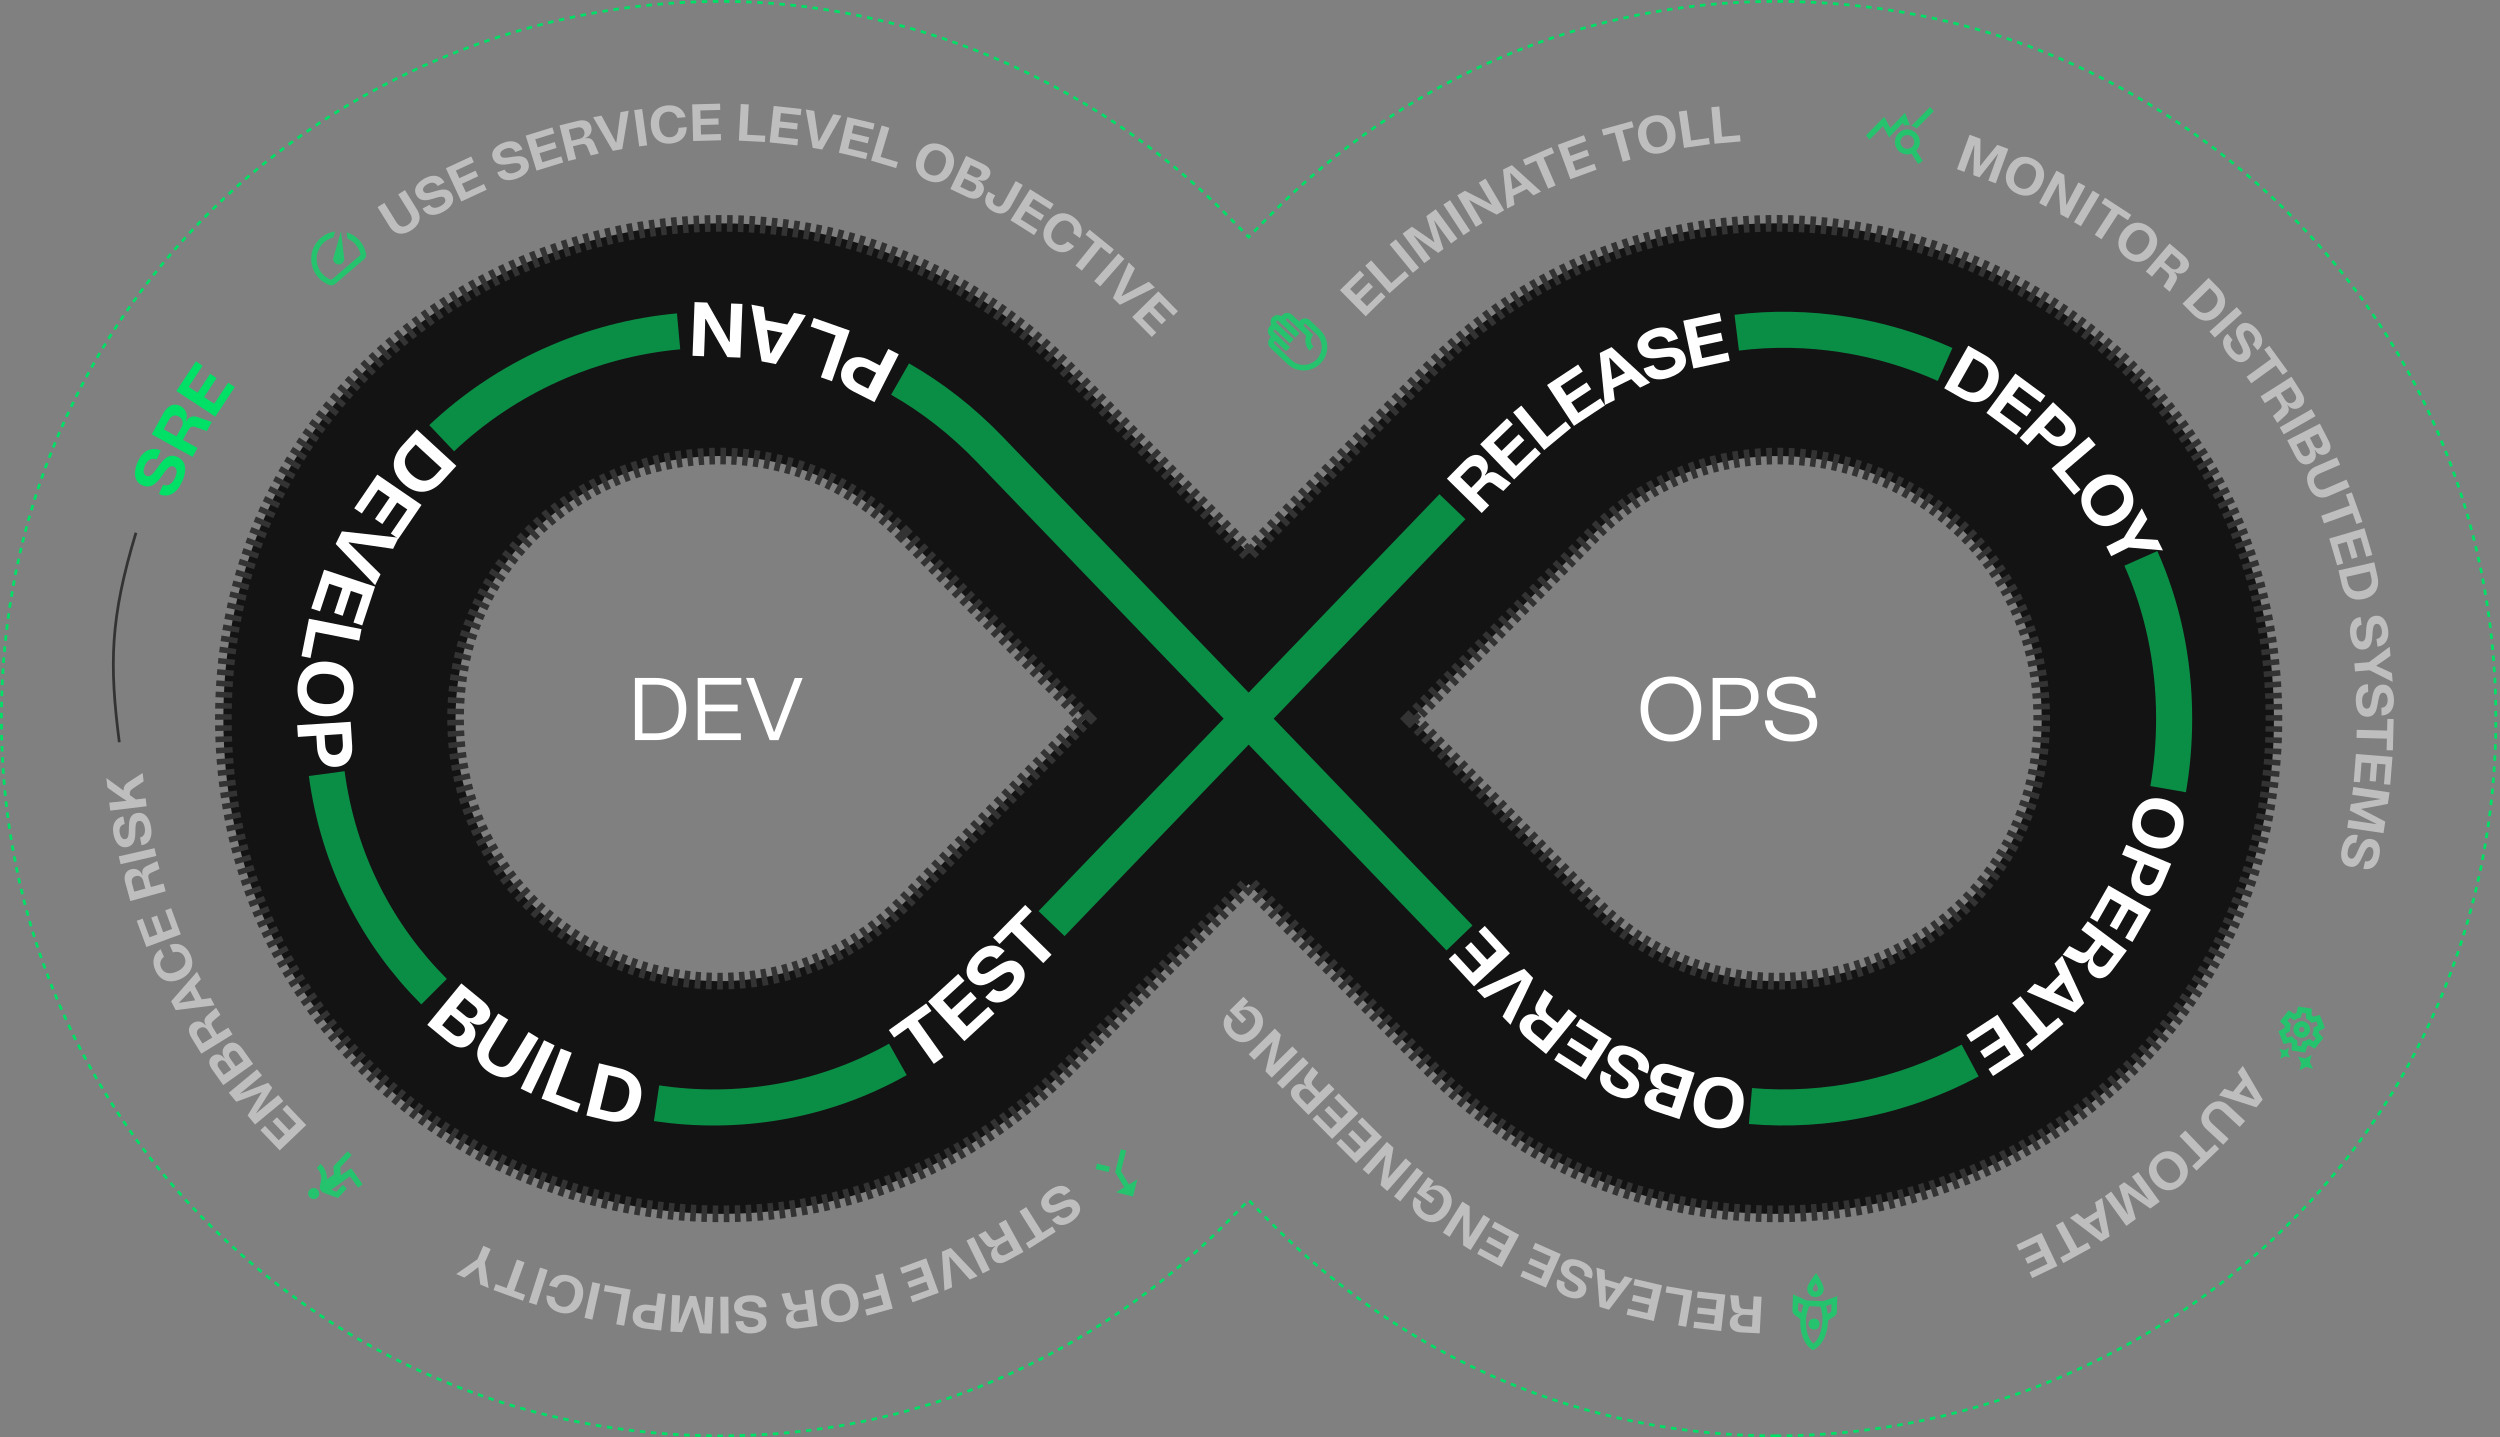 <svg width="901" height="518" viewBox="0 0 901 518" fill="none" xmlns="http://www.w3.org/2000/svg">
<rect x="0" y="0" width="901" height="518" fill="#808080" stroke="none"/>
<g clip-path="url(#clip0_4380_5179)">
<path fill-rule="evenodd" clip-rule="evenodd" d="M325.89 192.679C266.59 132.529 164.18 174.519 164.18 258.979C164.18 343.439 266.59 385.439 325.89 325.289L391.25 258.979L325.89 192.679ZM450.01 199.389L385.48 133.939C273.64 20.479 80.5 99.679 80.5 258.989C80.5 418.299 273.64 497.499 385.49 384.049L450.02 318.599L514.54 384.049C626.38 497.499 819.53 418.309 819.53 258.989C819.53 99.669 626.39 20.479 514.54 133.929L450.02 199.379L450.01 199.389ZM508.77 258.989L574.13 325.299C633.43 385.449 735.84 343.459 735.84 258.989C735.84 174.519 633.43 132.529 574.13 192.689L508.77 258.989Z" fill="#131313" stroke="#333333" stroke-width="6" stroke-dasharray="2 2"/>
<path d="M526 338.039L356.75 161.989C346.73 151.559 335.83 143.159 324.39 136.619" stroke="#0A8E46" stroke-width="13"/>
<path d="M710.04 382.209C685.99 395.049 658.36 400.999 630.87 398.609" stroke="#0A8E46" stroke-width="13"/>
<path d="M771.57 201.24C779.21 218.39 783.56 237.78 783.56 258.99C783.56 267.78 782.82 276.27 781.4 284.41" stroke="#0A8E46" stroke-width="13"/>
<path d="M625.92 119.899C651.65 116.699 677.69 120.939 701.01 131.349" stroke="#0A8E46" stroke-width="13"/>
<path d="M378.98 332.869L523.45 182.619" stroke="#0A8E46" stroke-width="13"/>
<path d="M236.62 397.609C265.6 401.899 296.12 397.259 323.59 381.809" stroke="#0A8E46" stroke-width="13"/>
<path d="M117.75 278.799C121.98 310.439 136.26 337.199 156.44 357.389" stroke="#0A8E46" stroke-width="13"/>
<path d="M244.56 119.42C212.82 122.3 182.41 135.93 159.18 157.93" stroke="#0A8E46" stroke-width="13"/>
<path d="M315.16 144.94L307.4 141C303.71 139.12 301.98 135.87 303.9 132.09C305.7 128.54 309.5 127.82 313.28 129.76L317.12 131.71L320.14 125.77L323.91 127.68L315.16 144.94ZM312.59 132.76C310.64 131.77 308.75 131.96 307.78 133.88C306.78 135.86 307.77 137.47 309.7 138.46L312.88 140.07L315.76 134.37L312.58 132.76H312.59Z" fill="white"/>
<path d="M299.84 137.4L295.85 135.99L301.16 120.87L292.17 117.7L293.27 114.57L306.24 119.13L299.83 137.4H299.84Z" fill="white"/>
<path d="M290.43 113.609L279.61 131.229L274.49 130.229L270.83 109.799L275.22 110.649L275.92 115.429L283.75 116.959L286.17 112.779L290.43 113.609ZM276.45 118.859L276.95 122.249C277.21 123.929 277.42 125.629 277.63 127.339L277.82 127.379C278.64 125.849 279.51 124.329 280.39 122.819L282.04 119.959L276.46 118.879L276.45 118.859Z" fill="white"/>
<path d="M250 117.509L250.32 108.869L254.88 109.049L259.41 117.029C260.55 119.009 261.67 120.999 262.82 123.239L262.98 123.189C263.03 121.119 263.14 119.049 263.21 116.979L263.49 109.379L267.57 109.539L266.83 128.889L262.17 128.709L257.25 120.219C256.29 118.549 255.36 116.899 254.36 114.969H254.17C254.14 117.149 254.08 118.999 254.01 120.849L253.73 128.389L249.59 128.229L250 117.519" fill="white"/>
<path d="M164.48 167.9L159.27 173.59C155.51 177.68 150.35 178.87 145.45 174.36C140.33 169.65 141.3 164.57 145.03 160.51L150.24 154.82L164.48 167.91V167.9ZM148.39 171.12C151.77 174.22 154.72 173.62 156.92 171.23L159.18 168.77L149.82 160.17L147.56 162.63C145.32 165.08 145.14 168.14 148.38 171.13L148.39 171.12Z" fill="white"/>
<path d="M151.9 181.999L143.58 194.169L140.85 192.289L146.79 183.609L143.13 181.089L137.8 188.879L135.14 187.049L140.47 179.259L136.32 176.419L130.4 185.069L127.67 183.189L135.97 171.039L151.93 181.979H151.92L151.9 181.999Z" fill="white"/>
<path d="M143.67 193.76L141.67 197.8L133.27 196.57C130.75 196.22 128.23 195.87 125.72 195.45L125.64 195.63L131.13 201.05L137.15 206.97L135.2 210.91L120.98 196.04L123.22 191.5L143.67 193.78V193.76Z" fill="white"/>
<path d="M135.18 211.41L130.54 225.41L127.39 224.37L130.69 214.39L126.47 212.98L123.51 221.93L120.44 220.91L123.4 211.96L118.63 210.38L115.33 220.33L112.18 219.29L116.8 205.32L135.16 211.41H135.17H135.18Z" fill="white"/>
<path d="M130.29 226.75L129.47 230.89L113.76 227.78L111.91 237.14L108.66 236.49L111.34 222.99L130.3 226.75H130.29Z" fill="white"/>
<path d="M118.01 238.49C124.26 238.94 127.79 243.08 127.37 249.02C126.95 254.95 122.87 258.57 116.62 258.12C110.37 257.67 106.82 253.56 107.24 247.57C107.67 241.61 111.77 238.03 118.03 238.47H118.02L118.01 238.49ZM110.56 247.82C110.32 251.12 112.43 253.41 116.92 253.74C121.33 254.05 123.79 252.08 124.03 248.78C124.26 245.48 122.11 243.17 117.7 242.86C113.21 242.53 110.8 244.5 110.56 247.81V247.82Z" fill="white"/>
<path d="M126.38 260.129L126.93 268.819C127.2 272.959 125.27 276.109 121.05 276.379C117.07 276.639 114.55 273.709 114.28 269.469L114.01 265.159L107.37 265.589L107.1 261.369L126.4 260.139H126.39L126.38 260.129ZM117.2 268.519C117.34 270.699 118.46 272.229 120.61 272.089C122.81 271.959 123.71 270.289 123.57 268.109L123.34 264.549L116.97 264.959L117.2 268.519Z" fill="white"/>
<path d="M166.27 354.42L174.18 360.93C176.83 363.11 177.47 365.6 175.72 367.71C174.08 369.7 171.6 369.86 169.41 368.21L169.29 368.36C171.62 370.46 172.03 373.19 170.2 375.44C167.91 378.22 164.72 378.2 161.29 375.37L153.99 369.36L166.27 354.41H166.28L166.27 354.42ZM163.1 372.59C164.57 373.81 165.97 373.77 166.98 372.52C167.97 371.33 167.7 369.99 166.22 368.78L162.46 365.69L159.34 369.49L163.1 372.58V372.59ZM167.82 366.23C169.1 367.29 170.62 367.14 171.55 366C172.42 364.96 172.2 363.6 171.05 362.66L167.43 359.67L164.37 363.38L167.83 366.22H167.82V366.23Z" fill="white"/>
<path d="M179.56 365.27L183.17 367.48L176.98 377.62C175.48 380.07 175.76 382.16 178.27 383.69C180.77 385.22 182.77 384.6 184.31 382.07L190.49 371.94L194.1 374.15L187.83 384.44C185.06 388.98 180.79 389.21 176.51 386.59C172.41 384.08 170.55 380.09 173.31 375.55L179.58 365.26H179.57L179.56 365.27Z" fill="white"/>
<path d="M199.88 376.738L191.46 394.168L187.66 392.328L196.08 374.898L199.88 376.738Z" fill="white"/>
<path d="M202.1 377.889L206.05 379.409L200.29 394.369L209.19 397.809L208 400.909L195.17 395.949L202.12 377.889H202.11H202.1Z" fill="white"/>
<path d="M215.91 383.209L223.4 385.039C228.8 386.349 232.32 390.319 230.76 396.789C229.11 403.559 224.2 405.159 218.83 403.859L211.34 402.029L215.91 383.209ZM226.51 395.759C227.59 391.289 225.64 388.999 222.48 388.229L219.24 387.439L216.24 399.799L219.48 400.589C222.7 401.379 225.47 400.049 226.51 395.759Z" fill="white"/>
<path d="M320.34 371.229L333.79 361.639L335.71 364.339L330.73 367.889L340.02 380.959L336.56 383.419L327.27 370.369L322.25 373.949L320.33 371.249L320.34 371.229Z" fill="white"/>
<path d="M334.48 360.95L345.34 351L347.59 353.45L339.86 360.55L342.86 363.83L349.8 357.45L351.98 359.83L345.04 366.21L348.43 369.92L356.15 362.84L358.39 365.29L347.56 375.23L334.5 360.96H334.49L334.48 360.95Z" fill="white"/>
<path d="M355.13 359.36L358.04 356.41C359.69 357.8 361.72 357.44 363.69 355.43C365.53 353.6 365.95 351.95 364.77 350.79C363.7 349.75 362.17 350.56 360.36 351.77L358.86 352.79C356.09 354.67 352.86 356.53 349.8 353.52C347.42 351.16 347.96 347.43 351.56 343.77C355.05 340.22 358.97 339.79 362.08 342.73L359.21 345.64C357.6 344.16 355.61 344.42 353.9 346.16C352.21 347.88 351.82 349.5 352.86 350.53C354 351.65 355.59 350.79 357.4 349.58L359.09 348.46C361.81 346.64 364.82 344.87 367.62 347.63C370.35 350.32 369.7 354.1 365.97 357.89C362.08 361.84 358.03 362.41 355.1 359.39L355.13 359.36Z" fill="white"/>
<path d="M357.9 337.919L369.49 326.139L371.86 328.469L367.57 332.829L378.98 344.079L375.99 347.109L364.58 335.839L360.25 340.229L357.88 337.899H357.89L357.9 337.919Z" fill="white"/>
<path d="M521.45 172.53L527.81 166.07C530.29 163.55 532.88 163.25 534.84 165.2C536.64 166.97 536.61 169.49 535.14 171.21L535.26 171.33C536.95 169.83 538.3 169.77 540.28 171.15L544.57 174.14L541.8 176.96L538.49 174.58C536.95 173.46 536.25 173.61 534.7 175.16L532.2 177.7L536.7 182.14L534 184.89L521.45 172.51H521.46L521.45 172.53ZM533.05 172.95C534.32 171.66 534.35 170.03 533.09 168.78C531.93 167.63 530.41 167.74 529.1 169.06L526.29 171.92L530.22 175.81L533.03 172.95H533.04H533.05Z" fill="white"/>
<path d="M533.47 160.09L543.11 150.76L545.21 152.94L538.34 159.59L541.15 162.5L547.32 156.53L549.36 158.66L543.19 164.63L546.37 167.93L553.23 161.3L555.33 163.48L545.7 172.8L533.46 160.11H533.47V160.09Z" fill="white"/>
<path d="M545.33 148.61L548.29 146.16L557.58 157.43L564.27 151.89L566.19 154.22L556.54 162.21L545.33 148.62V148.61Z" fill="white"/>
<path d="M557.56 138.759L568.76 131.369L570.42 133.889L562.44 139.159L564.67 142.549L571.84 137.819L573.46 140.279L566.29 145.009L568.81 148.839L576.77 143.589L578.43 146.109L567.26 153.489L557.57 138.769H557.56V138.759Z" fill="white"/>
<path d="M578.41 145.95L576.56 127.21L580.82 125.1L594.72 137.9L591.07 139.7L587.92 136.63L581.4 139.85L581.95 144.21L578.41 145.96V145.95ZM585.66 134.42L583.43 132.24C582.31 131.17 581.23 130.05 580.14 128.92L579.98 129C580.22 130.57 580.44 132.14 580.63 133.74L581.01 136.73L585.66 134.43V134.42Z" fill="white"/>
<path d="M592.36 132.779L595.93 131.549C596.71 133.359 598.51 133.879 600.93 133.049C603.17 132.309 604.17 131.129 603.69 129.709C603.24 128.419 601.66 128.459 599.7 128.709L598.08 128.929C595.05 129.339 591.67 129.539 590.4 125.859C589.41 122.979 591.36 120.149 595.78 118.629C600.07 117.149 603.43 118.389 604.77 122.059L601.26 123.279C600.54 121.429 598.81 120.819 596.73 121.529C594.66 122.249 593.67 123.409 594.11 124.669C594.58 126.049 596.23 125.979 598.19 125.739L600.03 125.509C602.99 125.129 606.16 124.909 607.32 128.299C608.46 131.599 606.39 134.419 601.83 135.999C597.06 137.649 593.53 136.459 592.36 132.819V132.789V132.779Z" fill="white"/>
<path d="M606.65 115.589L619.77 112.799L620.39 115.749L611.05 117.739L611.89 121.709L620.27 119.919L620.88 122.799L612.5 124.589L613.45 129.069L622.77 127.079L623.39 130.029L610.3 132.819L606.64 115.579H606.67L606.65 115.589Z" fill="white"/>
<path d="M709.37 124.59L715.47 128.06C719.86 130.55 721.97 134.91 718.99 140.19C715.87 145.71 711.17 145.88 706.79 143.4L700.69 139.93L709.37 124.59ZM715.53 138.23C717.58 134.59 716.46 132.1 713.88 130.63L711.23 129.13L705.52 139.2L708.17 140.7C710.79 142.19 713.55 141.73 715.53 138.22V138.23Z" fill="white"/>
<path d="M726.36 134.629L737.15 142.609L735.35 145.049L727.66 139.359L725.25 142.619L732.15 147.719L730.41 150.089L723.51 144.989L720.79 148.669L728.46 154.339L726.66 156.779L715.9 148.819L726.35 134.629H726.36Z" fill="white"/>
<path d="M739.92 144.93L745.71 150.35C748.47 152.94 749.14 156.23 746.52 159.04C744.05 161.69 740.54 161.34 737.72 158.69L734.85 156.01L730.71 160.44L727.9 157.81L739.93 144.93H739.92ZM739.07 156.24C740.52 157.59 742.22 157.92 743.56 156.48C744.94 155 744.49 153.35 743.03 151.98L740.66 149.76L736.68 154.01L739.05 156.23H739.06L739.07 156.24Z" fill="white"/>
<path d="M752.79 157.389L755.29 160.329L744.18 169.809L749.81 176.429L747.51 178.389L739.38 168.829L752.79 157.399V157.389Z" fill="white"/>
<path d="M754.54 172.85C759.29 169.68 764.13 170.68 767.14 175.21C770.14 179.72 769.22 184.59 764.48 187.76C759.73 190.93 754.88 189.97 751.85 185.42C748.83 180.9 749.79 176.02 754.54 172.86V172.85ZM754.39 183.73C756.07 186.25 758.85 186.71 762.26 184.43C765.6 182.19 766.28 179.39 764.61 176.89C762.93 174.37 760.11 173.94 756.75 176.17C753.34 178.44 752.69 181.21 754.37 183.73H754.38H754.39Z" fill="white"/>
<path d="M773.89 187.099L772.37 189.519C771.02 191.579 770.26 192.729 769.33 194.019L769.41 194.179C770.99 194.189 772.4 194.249 774.95 194.399L777.64 194.589L779.53 198.369L767.14 197.309L760.87 200.459L759.13 196.989L765.42 193.819L771.91 183.189L773.87 187.079H773.88L773.89 187.099Z" fill="white"/>
<path d="M780.08 288.089C785.6 289.579 788.02 293.899 786.6 299.149C785.18 304.379 780.91 306.899 775.39 305.409C769.87 303.919 767.41 299.609 768.85 294.349C770.27 289.099 774.57 286.609 780.09 288.109L780.08 288.089ZM771.78 295.149C771 298.079 772.47 300.489 776.43 301.549C780.31 302.609 782.87 301.259 783.65 298.369C784.43 295.439 782.91 293.019 779.03 291.979C775.07 290.909 772.58 292.239 771.78 295.159V295.149Z" fill="white"/>
<path d="M782.49 311.319L779.41 318.629C777.95 322.109 775.1 323.879 771.55 322.389C768.21 320.979 767.33 317.569 768.83 313.999L770.36 310.369L764.78 308.009L766.28 304.459L782.51 311.309H782.5L782.49 311.319ZM771.59 314.439C770.82 316.279 771.1 317.989 772.92 318.749C774.77 319.539 776.18 318.529 776.95 316.709L778.21 313.719L772.86 311.459L771.6 314.449L771.59 314.439Z" fill="white"/>
<path d="M775.19 327.869L768.54 339.509L765.92 338.009L770.67 329.709L767.15 327.689L762.89 335.139L760.33 333.679L764.59 326.229L760.61 323.959L755.88 332.249L753.26 330.749L759.9 319.119L775.18 327.879H775.19V327.869Z" fill="white"/>
<path d="M766.53 342.58L761.11 349.85C759 352.68 756.47 353.33 754.25 351.66C752.23 350.16 751.91 347.64 753.14 345.74L753 345.63C751.53 347.35 750.19 347.58 748.05 346.48L743.4 344.1L745.77 340.93L749.37 342.84C751.05 343.75 751.74 343.5 753.03 341.76L755.17 338.89L750.11 335.11L752.41 332.02L766.51 342.57H766.52L766.53 342.58ZM754.98 343.74C753.9 345.19 754.1 346.83 755.51 347.88C756.82 348.85 758.31 348.56 759.42 347.07L761.81 343.86L757.38 340.54L754.99 343.75L754.98 343.74Z" fill="white"/>
<path d="M743.21 344.439L751.12 361.529L747.78 364.929L730.45 357.429L733.3 354.519L737.28 356.389L742.38 351.209L740.43 347.269L743.2 344.449H743.21V344.439ZM740.15 357.729L742.98 359.059C744.39 359.709 745.78 360.409 747.17 361.099L747.29 360.979C746.55 359.579 745.83 358.159 745.11 356.729L743.77 354.029L740.13 357.729H740.14H740.15Z" fill="white"/>
<path d="M743.69 369.059L732.09 378.649L730.17 376.319L734.46 372.769L725.17 361.499L728.16 359.039L737.45 370.299L741.78 366.729L743.7 369.059H743.69Z" fill="white"/>
<path d="M729.51 380.459L718.29 387.799L716.64 385.269L724.65 380.039L722.43 376.639L715.25 381.339L713.64 378.879L720.82 374.179L718.32 370.329L710.34 375.539L708.69 373.009L719.89 365.689L729.52 380.449L729.51 380.459Z" fill="white"/>
<path d="M628.22 399.018C627.19 404.638 623.11 407.428 617.75 406.448C612.44 405.468 609.57 401.408 610.6 395.788C611.63 390.168 615.7 387.348 621.07 388.328C626.41 389.308 629.25 393.378 628.22 399.008V399.018ZM620.51 391.328C617.54 390.788 615.26 392.468 614.53 396.498C613.8 400.468 615.35 402.898 618.3 403.428C621.28 403.968 623.56 402.238 624.28 398.278C625.02 394.248 623.48 391.858 620.52 391.318H620.51V391.328Z" fill="white"/>
<path d="M605.27 403.34L596.4 400.43C593.44 399.45 592.07 397.55 592.86 395.18C593.59 392.96 595.66 391.98 598.05 392.67L598.1 392.51C595.44 391.51 594.18 389.31 595 386.8C596.01 383.69 598.75 382.64 602.59 383.92L610.76 386.61L605.27 403.36V403.34ZM600.05 393.84C598.62 393.37 597.37 394 596.97 395.26C596.59 396.42 597.21 397.51 598.5 397.94L602.56 399.28L603.93 395.12L600.06 393.85L600.05 393.84ZM601.97 386.88C600.32 386.34 599.16 386.83 598.7 388.22C598.27 389.56 598.93 390.6 600.58 391.14L604.79 392.52L606.18 388.25L601.97 386.87V386.88Z" fill="white"/>
<path d="M593.69 386.92L590.28 385.3C590.98 383.46 590.06 381.82 587.75 380.72C585.63 379.68 584.09 379.81 583.44 381.18C582.86 382.41 584.01 383.5 585.59 384.69L586.9 385.68C589.35 387.51 591.9 389.74 590.23 393.26C588.92 396.01 585.55 396.66 581.32 394.66C577.24 392.71 575.68 389.46 577.29 385.9L580.66 387.5C579.88 389.33 580.69 390.97 582.67 391.93C584.64 392.88 586.16 392.73 586.74 391.52C587.36 390.21 586.14 389.08 584.56 387.89L583.09 386.77C580.71 384.97 578.3 382.9 579.83 379.66C581.33 376.51 584.78 375.94 589.13 378.02C593.7 380.2 595.38 383.5 593.67 386.93H593.68L593.69 386.92Z" fill="white"/>
<path d="M571.46 389.17L560.13 381.98L561.74 379.42L569.81 384.55L571.97 381.12L564.72 376.52L566.3 374.03L573.55 378.63L576 374.76L567.94 369.66L569.56 367.1L580.86 374.28L571.44 389.17H571.45H571.46Z" fill="white"/>
<path d="M557.2 379.848L550.18 374.118C547.45 371.898 546.89 369.338 548.65 367.188C550.23 365.238 552.75 365.008 554.6 366.318L554.71 366.188C553.05 364.648 552.87 363.308 554.06 361.208L556.63 356.648L559.7 359.138L557.65 362.658C556.68 364.298 556.89 364.988 558.58 366.368L561.35 368.628L565.34 363.728L568.33 366.168L557.22 379.838H557.21L557.2 379.848ZM556.51 368.258C555.1 367.108 553.47 367.238 552.36 368.608C551.33 369.878 551.58 371.368 553.01 372.548L556.11 375.078L559.6 370.788L556.5 368.258H556.51Z" fill="white"/>
<path d="M544.38 369.338L541.51 366.398L545.11 359.548C546.16 357.488 547.25 355.428 548.35 353.388L548.23 353.268L541.93 356.358L535.03 359.748L532.25 356.878L549.31 349.148L552.53 352.448L544.39 369.348H544.38V369.338Z" fill="white"/>
<path d="M531.22 355.489L522.13 345.619L524.35 343.569L530.83 350.609L533.81 347.859L528 341.549L530.16 339.549L535.98 345.859L539.35 342.759L532.89 335.749L535.11 333.709L544.18 343.569L531.24 355.509L531.22 355.489Z" fill="white"/>
<path d="M236.22 264.29C241.63 264.29 244.6 261.44 244.6 255.52C244.6 249.6 241.59 246.75 236.22 246.75H231.52V264.29H236.22ZM228.82 266.73V244.33H236.21C243.09 244.33 247.35 248.2 247.35 255.53C247.35 262.86 243.03 266.73 236.21 266.73H228.82ZM251.45 266.73V244.33H267.16V246.76H254.14V253.93H265.85V256.36H254.14V264.3H267V266.73H251.45ZM277.39 266.73L268.88 244.33H271.7L275.41 254.35C276.56 257.45 277.75 260.59 278.9 263.73H279.09C280.31 260.59 281.49 257.46 282.67 254.29L286.45 244.34H289.27L280.57 266.74H277.4L277.39 266.73Z" fill="white"/>
<path d="M602.2 267.239C595.86 267.239 591.26 262.659 591.26 255.429C591.26 248.199 595.87 243.809 602.2 243.809C608.53 243.809 613.14 248.289 613.14 255.429C613.14 262.569 608.53 267.239 602.2 267.239ZM594 255.429C594 261.129 597.49 264.739 602.19 264.739C606.89 264.739 610.38 261.119 610.38 255.429C610.38 249.739 606.89 246.309 602.19 246.309C597.49 246.309 594 249.829 594 255.429ZM617.24 266.729V244.329H625.94C630.23 244.329 633.78 245.899 633.78 251.179C633.78 255.819 630.23 258.029 625.94 258.029H619.92V266.729H617.23H617.24ZM619.93 255.589H625.47C628.57 255.589 631.07 254.569 631.07 251.169C631.07 247.769 628.57 246.749 625.47 246.749H619.93V255.579V255.589ZM645.79 267.239C639.9 267.239 636.09 264.229 636.09 259.619L638.87 259.649C638.87 262.749 641.59 264.739 645.78 264.739C649.97 264.739 652.15 263.299 652.15 260.679C652.15 258.309 649.85 257.449 646.97 256.869L644.47 256.359C640.66 255.589 636.82 254.439 636.82 249.859C636.82 246.179 640.21 243.879 645.59 243.839C650.87 243.809 654.39 246.779 654.39 251.519H651.61C651.61 248.319 649.18 246.339 645.59 246.339C642 246.339 639.61 247.749 639.61 249.959C639.61 252.359 642.04 253.189 644.95 253.799L647.38 254.309C651.16 255.109 654.93 256.229 654.93 260.549C654.93 264.649 651.35 267.239 645.78 267.239H645.79Z" fill="white"/>
<path fill-rule="evenodd" clip-rule="evenodd" d="M640.08 517.48C571.51 517.48 506.69 490.04 457.57 440.21L450.02 432.55L442.47 440.21C393.35 490.04 328.53 517.48 259.96 517.48C191.39 517.48 129.3 491.8 81.33 447.03C29.2 398.39 0.5 331.61 0.5 258.99C0.5 186.37 29.2 119.58 81.31 70.95C129.28 26.18 194.39 0.5 259.95 0.5C325.51 0.5 393.34 27.94 442.46 77.77L450.01 85.43L457.56 77.77C506.69 27.94 571.51 0.5 640.08 0.5C708.65 0.5 770.74 26.18 818.71 70.95C870.82 119.58 899.52 186.36 899.52 258.98C899.52 331.6 870.82 398.39 818.71 447.02C770.74 491.79 705.63 517.47 640.07 517.47L640.08 517.48Z" stroke="#00DF66" stroke-miterlimit="10" stroke-dasharray="2 2"/>
<g opacity="0.7">
<path d="M140.412 81.639L136.078 74.646L138.532 73.125L142.807 80.022C143.841 81.69 145.197 82.159 146.897 81.105C148.597 80.052 148.833 78.64 147.769 76.924L143.504 70.043L145.958 68.522L150.293 75.516C152.201 78.595 151.023 81.279 148.12 83.078C145.329 84.808 142.321 84.719 140.412 81.639Z" fill="#D9D9D9"/>
<path d="M159.69 76.37C156.349 78.164 153.6 77.713 152.293 75.159L154.787 73.82C155.583 75.063 156.981 75.233 158.677 74.322C160.248 73.5 160.852 72.511 160.317 71.514C159.835 70.616 158.667 70.836 157.245 71.257L156.065 71.613C153.872 72.276 151.389 72.838 150.006 70.262C148.925 68.25 150.031 65.921 153.123 64.261C156.115 62.654 158.764 63.159 160.198 65.709L157.737 67.03C156.982 65.744 155.633 65.504 154.17 66.29C152.723 67.067 152.136 68.047 152.609 68.928C153.127 69.892 154.344 69.645 155.767 69.224L157.098 68.83C159.24 68.193 161.563 67.653 162.831 70.013C164.072 72.324 162.882 74.655 159.69 76.37Z" fill="#D9D9D9"/>
<path d="M166.27 72.612L160.7 60.635L169.82 56.394L170.774 58.447L164.273 61.471L165.554 64.226L171.388 61.513L172.319 63.514L166.485 66.228L167.933 69.342L174.418 66.326L175.372 68.379L166.27 72.612Z" fill="#D9D9D9"/>
<path d="M186.37 64.322C182.816 65.647 180.154 64.828 179.205 62.121L181.857 61.132C182.477 62.471 183.839 62.829 185.643 62.156C187.311 61.554 188.044 60.656 187.648 59.595C187.292 58.641 186.106 58.7 184.639 58.925L183.421 59.118C181.159 59.478 178.623 59.699 177.601 56.959C176.803 54.82 178.213 52.662 181.502 51.435C184.684 50.248 187.24 51.107 188.316 53.828L185.699 54.804C185.125 53.427 183.82 53.007 182.265 53.588C180.726 54.162 180.012 55.053 180.361 55.99C180.744 57.015 181.983 56.935 183.45 56.711L184.822 56.501C187.031 56.16 189.405 55.939 190.342 58.449C191.259 60.907 189.764 63.055 186.37 64.322Z" fill="#D9D9D9"/>
<path d="M193.368 61.498L189.469 48.878L199.079 45.908L199.747 48.072L192.896 50.189L193.793 53.092L199.941 51.192L200.592 53.301L194.445 55.201L195.458 58.482L202.291 56.371L202.96 58.534L193.368 61.498Z" fill="#D9D9D9"/>
<path d="M204.822 58.016L201.664 45.19L208.261 43.566C210.826 42.934 212.603 43.76 213.099 45.775C213.551 47.608 212.547 49.215 210.925 49.731L210.957 49.859C212.633 49.563 213.514 50.065 214.231 51.715L215.797 55.314L212.921 56.022L211.741 53.203C211.201 51.878 210.689 51.694 209.095 52.086L206.493 52.726L207.625 57.325L204.822 58.016ZM206.002 50.729L208.915 50.012C210.234 49.687 210.892 48.651 210.577 47.368C210.283 46.177 209.278 45.647 207.923 45.981L205.009 46.698L206.002 50.729Z" fill="#D9D9D9"/>
<path d="M220.861 54.361L213.748 42.235L216.773 41.68L219.529 46.777C220.363 48.294 221.201 49.828 222.001 51.37L222.131 51.346L222.845 46.132L223.622 40.426L226.573 39.885L224.257 53.738L220.861 54.361Z" fill="#D9D9D9"/>
<path d="M228.565 39.679L231.426 39.286L233.225 52.372L230.365 52.765L228.565 39.679Z" fill="#D9D9D9"/>
<path d="M241.74 51.742C237.718 52.104 234.964 49.718 234.579 45.433C234.192 41.13 236.48 38.347 240.502 37.985C243.96 37.674 246.364 39.334 247.098 42.223L244.128 42.49C243.597 41.003 242.398 40.107 240.707 40.259C238.527 40.455 237.307 42.27 237.567 45.164C237.827 48.059 239.374 49.663 241.629 49.46C243.452 49.296 244.504 47.932 244.564 46.07L247.496 45.806C247.506 49.083 245.423 51.411 241.74 51.742Z" fill="#D9D9D9"/>
<path d="M249.813 50.825L249.462 37.621L259.517 37.354L259.577 39.617L252.409 39.808L252.489 42.845L258.922 42.674L258.98 44.881L252.548 45.052L252.639 48.485L259.788 48.295L259.848 50.559L249.813 50.825Z" fill="#D9D9D9"/>
<path d="M266.291 50.679L266.978 37.488L269.861 37.638L269.292 48.568L275.794 48.906L275.676 51.167L266.291 50.679Z" fill="#D9D9D9"/>
<path d="M277.388 51.314L278.823 38.184L288.822 39.277L288.575 41.528L281.447 40.748L281.117 43.768L287.514 44.468L287.274 46.663L280.877 45.963L280.504 49.377L287.613 50.154L287.367 52.406L277.388 51.314Z" fill="#D9D9D9"/>
<path d="M292.904 53.305L290.413 39.469L293.444 39.993L294.272 45.728C294.531 47.439 294.787 49.169 295.006 50.892L295.137 50.914L297.606 46.267L300.305 41.18L303.262 41.691L296.307 53.893L292.904 53.305Z" fill="#D9D9D9"/>
<path d="M302.343 55.037L305.404 42.188L315.188 44.519L314.663 46.722L307.688 45.06L306.984 48.015L313.244 49.506L312.732 51.654L306.472 50.163L305.676 53.504L312.634 55.161L312.109 57.364L302.343 55.037Z" fill="#D9D9D9"/>
<path d="M313.956 57.889L317.745 45.235L320.511 46.063L317.372 56.547L323.608 58.415L322.959 60.584L313.956 57.889Z" fill="#D9D9D9"/>
<path d="M334.433 65.103C330.643 63.602 329.153 60.19 330.731 56.208C332.308 52.225 335.723 50.777 339.513 52.278C343.285 53.772 344.799 57.173 343.222 61.156C341.644 65.138 338.24 66.611 334.433 65.103ZM333.52 57.313C332.387 60.172 333.168 62.146 335.274 62.98C337.379 63.814 339.3 62.91 340.432 60.051C341.544 57.244 340.76 55.228 338.672 54.401C336.567 53.567 334.632 54.506 333.52 57.313Z" fill="#D9D9D9"/>
<path d="M342.503 68.115L348.19 56.192L354.509 59.206C356.621 60.214 357.451 61.76 356.647 63.446C355.891 65.03 354.264 65.549 352.545 64.813L352.488 64.933C354.372 65.936 355.105 67.686 354.252 69.475C353.196 71.689 351.07 72.201 348.328 70.893L342.503 68.115ZM346.084 67.314L349.082 68.743C350.257 69.304 351.172 69.051 351.643 68.063C352.098 67.109 351.703 66.272 350.528 65.712L347.53 64.282L346.084 67.314ZM348.407 62.443L351.167 63.759C352.188 64.246 353.17 63.899 353.6 62.996C353.998 62.161 353.636 61.299 352.716 60.86L349.821 59.479L348.407 62.443Z" fill="#D9D9D9"/>
<path d="M355.858 69.717L356.214 69.073L358.675 70.433L358.201 71.291C357.48 72.596 357.755 73.503 358.911 74.142C360.1 74.799 361.03 74.364 361.788 72.993L366.059 65.263L368.602 66.668L364.404 74.266C362.643 77.454 360.103 77.409 357.857 76.168C355.693 74.972 354.07 72.954 355.858 69.717Z" fill="#D9D9D9"/>
<path d="M364.195 79.393L371.224 68.21L379.74 73.562L378.535 75.479L372.464 71.663L370.847 74.235L376.295 77.659L375.12 79.529L369.672 76.105L367.845 79.012L373.9 82.818L372.695 84.735L364.195 79.393Z" fill="#D9D9D9"/>
<path d="M378.92 89.492C375.64 87.136 375.117 83.531 377.627 80.037C380.148 76.527 383.698 75.918 386.978 78.274C389.798 80.299 390.532 83.127 389.198 85.793L386.776 84.053C387.346 82.581 387.026 81.119 385.646 80.128C383.868 78.851 381.759 79.427 380.063 81.787C378.368 84.147 378.489 86.372 380.329 87.693C381.815 88.761 383.503 88.416 384.766 87.047L387.157 88.764C385.022 91.25 381.924 91.65 378.92 89.492Z" fill="#D9D9D9"/>
<path d="M391.231 84.55L392.656 82.79L401.426 89.892L400.001 91.651L396.76 89.027L389.872 97.532L387.614 95.704L394.501 87.198L391.231 84.55Z" fill="#D9D9D9"/>
<path d="M403.063 91.384L405.231 93.29L396.508 103.209L394.34 101.303L403.063 91.384Z" fill="#D9D9D9"/>
<path d="M401.128 107.449L406.798 94.585L409.018 96.714L406.498 101.931C405.757 103.495 405.002 105.072 404.221 106.623L404.316 106.715L408.962 104.242L414.043 101.533L416.209 103.61L403.621 109.839L401.128 107.449Z" fill="#D9D9D9"/>
<path d="M408.048 114.275L417.455 105.002L424.516 112.165L422.903 113.754L417.869 108.648L415.705 110.781L420.223 115.363L418.651 116.913L414.133 112.33L411.687 114.741L416.708 119.835L415.096 121.424L408.048 114.275Z" fill="#D9D9D9"/>
<path d="M492.186 113.992L482.916 104.582L490.081 97.523L491.67 99.137L486.562 104.169L488.694 106.333L493.278 101.817L494.827 103.39L490.243 107.906L492.653 110.352L497.748 105.334L499.337 106.947L492.186 113.992Z" fill="#D9D9D9"/>
<path d="M500.779 105.64L492.02 95.753L494.181 93.838L501.438 102.03L506.311 97.713L507.813 99.408L500.779 105.64Z" fill="#D9D9D9"/>
<path d="M500.815 88.106L503.048 86.276L511.421 96.492L509.189 98.322L500.815 88.106Z" fill="#D9D9D9"/>
<path d="M513.297 94.842L505.479 84.195L508.855 81.716L513.548 84.918C514.658 85.696 515.756 86.458 516.85 87.246L516.956 87.168C516.527 85.915 516.125 84.665 515.726 83.389L514.057 77.896L517.449 75.405L525.267 86.052L522.986 87.728L519.523 83.013C518.663 81.841 517.788 80.681 516.932 79.484L516.856 79.54C517.351 80.979 517.82 82.414 518.284 83.876L520.202 89.771L518.347 91.134L513.269 87.535C512.055 86.647 510.8 85.766 509.601 84.867L509.51 84.934C510.396 86.109 511.23 87.276 512.09 88.448L515.563 93.178L513.297 94.842Z" fill="#D9D9D9"/>
<path d="M520.182 73.71L522.598 72.13L529.829 83.184L527.412 84.765L520.182 73.71Z" fill="#D9D9D9"/>
<path d="M529.533 72.215C530.267 73.425 530.969 74.654 531.686 75.874L534.318 80.347L531.911 81.763L525.213 70.378L527.961 68.761L533.922 71.822C535.088 72.428 536.229 73.027 537.523 73.776L537.628 73.692C536.849 72.443 536.208 71.353 535.566 70.264L532.954 65.823L535.394 64.388L542.092 75.773L539.408 77.352L533.864 74.44C532.478 73.722 531.109 72.996 529.612 72.125L529.533 72.215Z" fill="#D9D9D9"/>
<path d="M545.821 73.819L543.172 75.145L541.697 61.112L544.887 59.515L555.372 69.038L552.638 70.407L550.266 68.112L545.389 70.553L545.821 73.819ZM545.085 68.216L548.561 66.476L546.881 64.848C546.036 64.047 545.217 63.212 544.398 62.376L544.28 62.435C544.467 63.608 544.636 64.79 544.788 65.98L545.085 68.216Z" fill="#D9D9D9"/>
<path d="M549.751 59.623L548.849 57.546L559.198 53.048L560.1 55.125L556.276 56.787L560.638 66.825L557.973 67.983L553.611 57.946L549.751 59.623Z" fill="#D9D9D9"/>
<path d="M565.963 64.591L561.419 52.188L570.863 48.728L571.642 50.854L564.909 53.321L565.954 56.173L571.996 53.96L572.755 56.033L566.713 58.246L567.895 61.471L574.61 59.011L575.389 61.137L565.963 64.591Z" fill="#D9D9D9"/>
<path d="M577.874 48.849L577.272 46.666L588.151 43.667L588.752 45.85L584.732 46.959L587.64 57.51L584.839 58.282L581.931 47.731L577.874 48.849Z" fill="#D9D9D9"/>
<path d="M598.517 55.209C594.528 56.044 591.404 54.019 590.526 49.826C589.648 45.634 591.7 42.543 595.689 41.708C599.66 40.876 602.798 42.879 603.676 47.072C604.554 51.264 602.525 54.369 598.517 55.209ZM593.463 49.211C594.093 52.222 595.833 53.438 598.049 52.974C600.265 52.51 601.37 50.697 600.74 47.687C600.121 44.732 598.355 43.482 596.157 43.943C593.941 44.407 592.844 46.256 593.463 49.211Z" fill="#D9D9D9"/>
<path d="M606.915 53.298L605.038 40.224L607.895 39.813L609.451 50.647L615.895 49.721L616.217 51.963L606.915 53.298Z" fill="#D9D9D9"/>
<path d="M617.926 51.792L616.77 38.634L619.646 38.381L620.604 49.284L627.089 48.714L627.287 50.97L617.926 51.792Z" fill="#D9D9D9"/>
<path d="M705.314 60.98L709.836 48.57L713.772 50.004L713.711 55.685C713.679 57.039 713.654 58.376 713.605 59.724L713.729 59.769C714.534 58.717 715.351 57.688 716.191 56.649L719.836 52.213L723.79 53.654L719.268 66.065L716.608 65.096L718.611 59.599C719.108 58.234 719.588 56.862 720.11 55.486L720.021 55.454C719.098 56.664 718.164 57.85 717.205 59.047L713.364 63.913L711.201 63.125L711.379 56.904C711.444 55.401 711.481 53.868 711.564 52.372L711.457 52.334C710.971 53.723 710.463 55.064 709.965 56.429L707.956 61.943L705.314 60.98Z" fill="#D9D9D9"/>
<path d="M726.971 69.793C723.254 68.119 721.923 64.643 723.682 60.737C725.442 56.831 728.92 55.542 732.636 57.216C736.335 58.883 737.692 62.35 735.932 66.255C734.173 70.161 730.704 71.475 726.971 69.793ZM726.418 61.969C725.155 64.774 725.844 66.781 727.908 67.711C729.973 68.641 731.933 67.827 733.197 65.023C734.437 62.27 733.746 60.22 731.698 59.298C729.634 58.368 727.658 59.217 726.418 61.969Z" fill="#D9D9D9"/>
<path d="M741.819 66.159C741.169 67.416 740.486 68.656 739.819 69.904L737.374 74.481L734.91 73.165L741.134 61.515L743.947 63.017L744.442 69.7C744.533 71.011 744.617 72.296 744.653 73.791L744.778 73.837C745.438 72.521 746.034 71.406 746.63 70.29L749.057 65.747L751.553 67.08L745.33 78.731L742.583 77.264L742.178 71.015C742.068 69.458 741.975 67.911 741.937 66.179L741.819 66.159Z" fill="#D9D9D9"/>
<path d="M754.239 68.705L756.72 70.181L749.966 81.533L747.485 80.057L754.239 68.705Z" fill="#D9D9D9"/>
<path d="M757.416 73.181L758.653 71.284L768.105 77.448L766.868 79.345L763.375 77.067L757.396 86.234L754.962 84.647L760.941 75.48L757.416 73.181Z" fill="#D9D9D9"/>
<path d="M766.344 92.86C763.069 90.434 762.507 86.754 765.057 83.312C767.607 79.87 771.279 79.35 774.555 81.776C777.815 84.191 778.403 87.867 775.853 91.309C773.303 94.751 769.634 95.298 766.344 92.86ZM767.468 85.098C765.637 87.569 765.883 89.678 767.703 91.025C769.522 92.373 771.611 91.995 773.442 89.523C775.239 87.097 775 84.948 773.195 83.611C771.376 82.263 769.265 82.672 767.468 85.098Z" fill="#D9D9D9"/>
<path d="M773.357 97.838L781.911 87.772L787.087 92.172C789.1 93.882 789.47 95.807 788.126 97.389C786.904 98.826 785.014 98.953 783.646 97.94L783.561 98.04C784.781 99.226 784.89 100.235 783.971 101.782L781.97 105.157L779.712 103.239L781.308 100.633C782.066 99.42 781.917 98.897 780.666 97.834L778.624 96.098L775.557 99.707L773.357 97.838ZM779.956 94.531L782.242 96.474C783.277 97.354 784.503 97.281 785.358 96.275C786.153 95.34 785.995 94.215 784.931 93.311L782.644 91.368L779.956 94.531Z" fill="#D9D9D9"/>
<path d="M791.823 111.533C793.413 113.144 795.493 113.371 797.642 111.25C799.871 109.05 799.564 107.019 798 105.435L796.396 103.81L790.218 109.908L791.823 111.533ZM786.579 109.444L795.979 100.164L799.678 103.911C802.342 106.61 802.973 110.177 799.737 113.372C796.353 116.713 792.929 115.877 790.277 113.191L786.579 109.444Z" fill="#D9D9D9"/>
<path d="M806.117 110.688L808.046 112.836L798.217 121.661L796.288 119.513L806.117 110.688Z" fill="#D9D9D9"/>
<path d="M803.06 127.794C800.655 124.861 800.569 122.077 802.823 120.302L804.617 122.491C803.551 123.511 803.653 124.916 804.874 126.404C805.984 127.788 807.07 128.19 807.946 127.472C808.734 126.826 808.293 125.724 807.605 124.409L807.029 123.319C805.956 121.295 804.926 118.968 807.187 117.113C808.953 115.666 811.451 116.302 813.676 119.016C815.83 121.642 815.845 124.339 813.619 126.237L811.848 124.077C812.965 123.088 812.94 121.718 811.887 120.434C810.846 119.165 809.771 118.777 808.998 119.411C808.152 120.105 808.628 121.252 809.316 122.567L809.959 123.797C810.996 125.776 811.974 127.951 809.902 129.65C807.874 131.314 805.357 130.595 803.06 127.794Z" fill="#D9D9D9"/>
<path d="M816.033 125.959L817.865 124.628L824.495 133.76L822.662 135.09L820.212 131.715L811.356 138.145L809.649 135.794L818.505 129.364L816.033 125.959Z" fill="#D9D9D9"/>
<path d="M814.698 142.861L825.85 135.782L829.491 141.517C830.907 143.747 830.69 145.695 828.938 146.807C827.345 147.819 825.502 147.38 824.496 146.007L824.384 146.077C825.199 147.572 825.004 148.567 823.668 149.773L820.757 152.404L819.169 149.903L821.465 147.886C822.548 146.953 822.56 146.408 821.681 145.022L820.244 142.76L816.246 145.299L814.698 142.861ZM821.981 141.658L823.589 144.191C824.317 145.338 825.509 145.631 826.624 144.924C827.66 144.266 827.842 143.145 827.094 141.966L825.486 139.433L821.981 141.658Z" fill="#D9D9D9"/>
<path d="M833.078 147.47L834.512 149.976L823.046 156.535L821.612 154.028L833.078 147.47Z" fill="#D9D9D9"/>
<path d="M824.326 158.702L836.079 152.675L839.274 158.904C840.342 160.986 840.064 162.719 838.402 163.571C836.84 164.372 835.231 163.798 834.311 162.17L834.194 162.23C835.083 164.171 834.603 166.007 832.84 166.911C830.658 168.03 828.657 167.148 827.271 164.445L824.326 158.702ZM827.658 160.238L829.174 163.193C829.768 164.352 830.649 164.705 831.623 164.206C832.563 163.724 832.756 162.819 832.162 161.66L830.647 158.705L827.658 160.238ZM832.46 157.775L833.855 160.495C834.372 161.503 835.362 161.822 836.252 161.365C837.075 160.943 837.311 160.038 836.846 159.131L835.382 156.277L832.46 157.775Z" fill="#D9D9D9"/>
<path d="M834.67 168.102L842.223 164.838L843.368 167.488L835.919 170.707C834.118 171.485 833.455 172.758 834.249 174.595C835.042 176.431 836.404 176.87 838.257 176.069L845.688 172.858L846.833 175.508L839.281 178.772C835.955 180.209 833.473 178.651 832.118 175.515C830.816 172.501 831.344 169.539 834.67 168.102Z" fill="#D9D9D9"/>
<path d="M845.462 178.225L847.592 177.459L851.411 188.078L849.28 188.844L847.869 184.92L837.57 188.623L836.587 185.889L846.886 182.185L845.462 178.225Z" fill="#D9D9D9"/>
<path d="M839.464 194.093L852.134 190.357L854.979 200.004L852.807 200.644L850.779 193.766L847.865 194.626L849.685 200.798L847.567 201.422L845.747 195.25L842.453 196.221L844.476 203.081L842.304 203.722L839.464 194.093Z" fill="#D9D9D9"/>
<path d="M846.158 210.113C846.661 212.321 848.309 213.61 851.253 212.939C854.307 212.243 855.116 210.355 854.621 208.184L854.114 205.958L845.65 207.887L846.158 210.113ZM842.801 205.575L855.68 202.64L856.85 207.773C857.693 211.471 856.35 214.835 851.916 215.846C847.279 216.903 844.81 214.388 843.971 210.709L842.801 205.575Z" fill="#D9D9D9"/>
<path d="M847.039 228.907C846.513 225.151 847.889 222.729 850.738 222.387L851.13 225.19C849.688 225.506 849.044 226.759 849.311 228.665C849.538 230.424 850.256 231.334 851.377 231.177C852.387 231.035 852.585 229.864 852.682 228.384L852.758 227.154C852.895 224.867 853.227 222.343 856.124 221.938C858.385 221.621 860.187 223.465 860.673 226.941C861.144 230.305 859.753 232.614 856.864 233.076L856.477 230.31C857.945 230.048 858.637 228.865 858.407 227.22C858.179 225.594 857.464 224.704 856.474 224.842C855.39 224.994 855.199 226.221 855.102 227.702L855.01 229.087C854.865 231.317 854.567 233.683 851.914 234.055C849.316 234.419 847.542 232.495 847.039 228.907Z" fill="#D9D9D9"/>
<path d="M861.251 233.079L861.526 236.332L859.795 237.595C858.275 238.651 857.434 239.233 856.427 239.868L856.438 239.999C857.537 240.456 858.501 240.886 860.236 241.705L862.054 242.593L862.32 245.752L853.993 241.55L848.747 241.992L848.503 239.097L853.768 238.653L861.251 233.079Z" fill="#D9D9D9"/>
<path d="M849.019 252.662C848.909 248.87 850.543 246.614 853.411 246.588L853.493 249.417C852.025 249.573 851.248 250.747 851.303 252.671C851.336 254.445 851.95 255.427 853.081 255.394C854.1 255.365 854.426 254.223 854.685 252.762L854.895 251.547C855.283 249.29 855.891 246.818 858.815 246.733C861.097 246.667 862.685 248.698 862.787 252.206C862.885 255.601 861.248 257.744 858.326 257.885L858.245 255.094C859.734 254.994 860.551 253.894 860.503 252.234C860.456 250.593 859.843 249.63 858.843 249.658C857.749 249.69 857.425 250.889 857.165 252.35L856.922 253.716C856.532 255.917 855.977 258.237 853.298 258.314C850.676 258.39 849.124 256.283 849.019 252.662Z" fill="#D9D9D9"/>
<path d="M860.408 259.093L862.672 259.149L862.394 270.43L860.13 270.374L860.233 266.205L849.292 265.936L849.363 263.03L860.304 263.3L860.408 259.093Z" fill="#D9D9D9"/>
<path d="M849.074 271.744L862.242 272.792L861.444 282.818L859.186 282.639L859.755 275.491L856.727 275.25L856.216 281.664L854.015 281.489L854.526 275.074L851.102 274.802L850.535 281.931L848.278 281.752L849.074 271.744Z" fill="#D9D9D9"/>
<path d="M848.135 283.637L861.2 285.578L860.585 289.721L855.006 290.8C853.673 291.041 852.359 291.285 851.029 291.507L851.009 291.637C852.202 292.215 853.373 292.809 854.559 293.424L859.636 296.105L859.018 300.267L845.952 298.326L846.368 295.526L852.154 296.386C853.592 296.6 855.032 296.794 856.485 297.029L856.499 296.936C855.128 296.275 853.779 295.597 852.414 294.898L846.876 292.111L847.214 289.834L853.345 288.76C854.83 288.523 856.339 288.251 857.821 288.033L857.838 287.921C856.379 287.723 854.963 287.494 853.526 287.28L847.721 286.418L848.135 283.637Z" fill="#D9D9D9"/>
<path d="M844.008 305.795C844.832 302.092 846.969 300.306 849.757 300.985L849.142 303.748C847.68 303.538 846.638 304.486 846.22 306.364C845.816 308.092 846.17 309.195 847.275 309.441C848.27 309.662 848.865 308.635 849.476 307.283L849.978 306.157C850.908 304.064 852.104 301.817 854.959 302.452C857.188 302.948 858.229 305.307 857.466 308.733C856.728 312.048 854.615 313.724 851.748 313.143L852.355 310.417C853.822 310.686 854.885 309.82 855.245 308.2C855.602 306.597 855.244 305.512 854.268 305.295C853.2 305.057 852.591 306.14 851.981 307.492L851.41 308.757C850.492 310.795 849.384 312.907 846.768 312.325C844.208 311.755 843.22 309.331 844.008 305.795Z" fill="#D9D9D9"/>
<path d="M806.462 386.445L808.325 384.142L815.472 396.309L813.228 399.082L799.743 394.748L801.666 392.371L804.775 393.479L808.205 389.24L806.462 386.445ZM809.45 391.242L807.004 394.264L809.207 395.051C810.307 395.432 811.398 395.853 812.489 396.275L812.573 396.172C811.918 395.181 811.275 394.176 810.644 393.155L809.45 391.242Z" fill="#D9D9D9"/>
<path d="M803.088 398.435L809.138 404.01L807.182 406.133L801.215 400.635C799.771 399.305 798.339 399.217 796.984 400.687C795.628 402.158 795.78 403.581 797.265 404.949L803.218 410.435L801.261 412.558L795.211 406.983C792.547 404.528 792.962 401.626 795.277 399.115C797.502 396.7 800.423 395.98 803.088 398.435Z" fill="#D9D9D9"/>
<path d="M798.21 412.434L799.778 414.068L791.633 421.879L790.066 420.244L793.076 417.358L785.5 409.458L787.598 407.447L795.173 415.346L798.21 412.434Z" fill="#D9D9D9"/>
<path d="M777.019 416.669C780.128 414.033 783.839 414.325 786.609 417.593C789.379 420.86 789.048 424.555 785.939 427.191C782.844 429.814 779.13 429.548 776.361 426.281C773.591 423.014 773.895 419.317 777.019 416.669ZM784.32 419.533C782.331 417.187 780.222 416.946 778.495 418.41C776.768 419.875 776.66 421.995 778.649 424.341C780.602 426.644 782.749 426.901 784.462 425.449C786.189 423.985 786.273 421.836 784.32 419.533Z" fill="#D9D9D9"/>
<path d="M770.618 422.4L778.362 433.102L774.968 435.557L770.298 432.322C769.194 431.537 768.101 430.767 767.013 429.971L766.906 430.048C767.326 431.305 767.719 432.557 768.109 433.836L769.74 439.341L766.331 441.808L758.587 431.106L760.88 429.447L764.31 434.186C765.161 435.363 766.028 436.529 766.876 437.733L766.952 437.678C766.468 436.235 766.009 434.797 765.555 433.332L763.678 427.423L765.543 426.073L770.595 429.708C771.803 430.604 773.052 431.493 774.245 432.401L774.336 432.335C773.458 431.153 772.633 429.98 771.781 428.803L768.341 424.049L770.618 422.4Z" fill="#D9D9D9"/>
<path d="M755.062 433.304L757.583 431.747L760.301 445.594L757.267 447.468L745.975 438.916L748.576 437.31L751.143 439.384L755.783 436.518L755.062 433.304ZM756.295 438.819L752.988 440.862L754.806 442.334C755.718 443.057 756.608 443.816 757.498 444.575L757.611 444.505C757.321 443.353 757.047 442.192 756.789 441.02L756.295 438.819Z" fill="#D9D9D9"/>
<path d="M752.42 447.796L753.509 449.781L743.615 455.207L742.526 453.222L746.183 451.216L740.92 441.62L743.468 440.223L748.731 449.819L752.42 447.796Z" fill="#D9D9D9"/>
<path d="M735.795 444.34L741.492 456.257L732.418 460.595L731.441 458.552L737.911 455.46L736.6 452.719L730.795 455.494L729.843 453.502L735.648 450.727L734.167 447.628L727.715 450.713L726.738 448.67L735.795 444.34Z" fill="#D9D9D9"/>
<path d="M634.869 467.351L634.191 480.542L627.407 480.194C624.769 480.059 623.305 478.755 623.412 476.682C623.508 474.798 624.933 473.548 626.635 473.522L626.642 473.39C624.951 473.19 624.252 472.455 624.042 470.668L623.58 466.771L626.539 466.923L626.855 469.962C626.99 471.386 627.427 471.711 629.066 471.795L631.742 471.933L631.985 467.203L634.869 467.351ZM631.637 473.987L628.641 473.833C627.284 473.763 626.354 474.566 626.287 475.885C626.224 477.11 627.033 477.907 628.428 477.979L631.424 478.133L631.637 473.987Z" fill="#D9D9D9"/>
<path d="M621.803 466.589L620.313 479.714L610.319 478.579L610.575 476.329L617.7 477.138L618.043 474.12L611.649 473.393L611.898 471.2L618.292 471.926L618.679 468.513L611.573 467.706L611.829 465.456L621.803 466.589Z" fill="#D9D9D9"/>
<path d="M609.922 465.155L607.687 478.173L604.841 477.685L606.693 466.898L600.277 465.797L600.66 463.565L609.922 465.155Z" fill="#D9D9D9"/>
<path d="M598.994 463.222L596.018 476.091L586.219 473.825L586.729 471.619L593.715 473.235L594.4 470.275L588.131 468.825L588.628 466.674L594.897 468.124L595.671 464.778L588.703 463.166L589.213 460.96L598.994 463.222Z" fill="#D9D9D9"/>
<path d="M585.604 459.947L588.442 460.798L579.897 472.026L576.48 471.003L575.373 456.882L578.301 457.759L578.456 461.056L583.68 462.621L585.604 459.947ZM582.3 464.532L578.576 463.416L578.684 465.753C578.749 466.915 578.773 468.085 578.797 469.254L578.923 469.292C579.592 468.31 580.278 467.334 580.983 466.363L582.3 464.532Z" fill="#D9D9D9"/>
<path d="M569.634 454.43C573.19 455.749 574.669 458.109 573.619 460.778L570.965 459.794C571.371 458.375 570.573 457.214 568.769 456.544C567.112 455.91 565.971 456.11 565.578 457.172C565.223 458.127 566.16 458.857 567.417 459.645L568.464 460.295C570.412 461.501 572.476 462.991 571.459 465.733C570.665 467.874 568.187 468.585 564.896 467.365C561.712 466.184 560.339 463.863 561.303 461.101L563.921 462.072C563.456 463.489 564.169 464.66 565.726 465.237C567.265 465.808 568.388 465.601 568.736 464.663C569.117 463.637 568.127 462.887 566.87 462.099L565.694 461.361C563.799 460.175 561.857 458.791 562.789 456.279C563.701 453.819 566.237 453.17 569.634 454.43Z" fill="#D9D9D9"/>
<path d="M562.477 451.979L557.136 464.06L547.937 459.993L548.853 457.922L555.411 460.822L556.64 458.043L550.754 455.441L551.647 453.422L557.532 456.024L558.921 452.883L552.38 449.991L553.296 447.92L562.477 451.979Z" fill="#D9D9D9"/>
<path d="M547.514 445.057L541.221 456.67L532.378 451.879L533.457 449.888L539.762 453.304L541.209 450.633L535.551 447.568L536.603 445.626L542.261 448.692L543.897 445.672L537.609 442.265L538.688 440.274L547.514 445.057Z" fill="#D9D9D9"/>
<path d="M529.667 445.849C530.402 444.64 531.17 443.451 531.922 442.252L534.678 437.855L537.044 439.338L530.029 450.53L527.326 448.836L527.295 442.136C527.295 440.822 527.301 439.533 527.368 438.039L527.247 437.985C526.497 439.252 525.825 440.324 525.154 441.395L522.418 445.76L520.02 444.256L527.035 433.064L529.673 434.718L529.645 440.981C529.647 442.541 529.633 444.091 529.551 445.821L529.667 445.849Z" fill="#D9D9D9"/>
<path d="M520.784 428.263C523.59 430.307 524.097 433.874 521.553 437.367C519.108 440.723 515.488 441.494 512.041 438.983C509.143 436.872 508.435 433.998 509.833 431.375L512.243 433.13C511.587 434.543 511.875 436.038 513.37 437.126C515.501 438.656 517.576 437.762 519.143 435.612C520.709 433.461 520.843 431.13 518.585 429.486C516.969 428.308 515.08 428.497 514.078 429.681L513.951 429.823L517.002 432.045L515.802 433.692L510.57 429.881L514.703 424.207L516.671 425.64L515.156 427.945L515.278 428.034C516.628 427.173 518.542 426.629 520.784 428.263Z" fill="#D9D9D9"/>
<path d="M504.647 432.98L502.398 431.17L510.678 420.879L512.928 422.689L504.647 432.98Z" fill="#D9D9D9"/>
<path d="M500.364 424.571C501.286 423.498 502.237 422.449 503.174 421.388L506.608 417.498L508.702 419.347L499.96 429.249L497.569 427.138L498.628 420.521C498.841 419.225 499.056 417.955 499.366 416.491L499.255 416.418C498.309 417.547 497.472 418.494 496.636 419.442L493.226 423.304L491.104 421.431L499.846 411.529L502.18 413.589L501.134 419.764C500.882 421.304 500.616 422.831 500.254 424.524L500.364 424.571Z" fill="#D9D9D9"/>
<path d="M498.052 409.793L488.732 419.152L481.605 412.055L483.203 410.451L488.284 415.511L490.428 413.358L485.868 408.817L487.426 407.253L491.985 411.793L494.409 409.36L489.341 404.314L490.939 402.709L498.052 409.793Z" fill="#D9D9D9"/>
<path d="M489.512 401.205L480.105 410.478L473.044 403.316L474.657 401.726L479.691 406.833L481.855 404.7L477.337 400.118L478.91 398.568L483.427 403.15L485.873 400.739L480.852 395.646L482.464 394.056L489.512 401.205Z" fill="#D9D9D9"/>
<path d="M480.962 392.535L471.555 401.809L466.786 396.971C464.932 395.089 464.732 393.14 466.21 391.683C467.554 390.358 469.449 390.398 470.722 391.528L470.816 391.435C469.704 390.146 469.685 389.132 470.736 387.672L473.027 384.486L475.107 386.596L473.288 389.051C472.426 390.193 472.529 390.727 473.681 391.896L475.562 393.804L478.935 390.479L480.962 392.535ZM474.097 395.248L471.991 393.112C471.037 392.144 469.81 392.109 468.869 393.036C467.996 393.897 468.054 395.032 469.035 396.026L471.141 398.163L474.097 395.248Z" fill="#D9D9D9"/>
<path d="M462.235 392.348L460.208 390.292L469.615 381.018L471.642 383.075L462.235 392.348Z" fill="#D9D9D9"/>
<path d="M459.052 383.75C460.047 382.743 461.068 381.763 462.076 380.77L465.771 377.127L467.732 379.116L458.325 388.389L456.086 386.118L457.601 379.59C457.904 378.311 458.206 377.059 458.617 375.621L458.511 375.54C457.489 376.6 456.589 377.488 455.688 378.376L452.02 381.992L450.032 379.976L459.439 370.703L461.625 372.921L460.154 379.008C459.796 380.527 459.425 382.032 458.946 383.696L459.052 383.75Z" fill="#D9D9D9"/>
<path d="M453.485 364.236C455.923 366.709 455.843 370.311 452.766 373.345C449.81 376.259 446.112 376.433 443.118 373.396C440.601 370.842 440.369 367.892 442.174 365.53L444.267 367.653C443.39 368.941 443.433 370.462 444.731 371.779C446.586 373.634 448.778 373.089 450.673 371.221C452.568 369.354 453.078 367.076 451.117 365.087C449.713 363.662 447.819 363.542 446.638 364.548L446.49 364.667L449.139 367.354L447.688 368.785L443.144 364.176L448.143 359.248L449.852 360.981L447.983 363.009L448.089 363.117C449.561 362.487 451.538 362.261 453.485 364.236Z" fill="#D9D9D9"/>
<path d="M378.28 428.964C381.367 426.759 384.15 426.858 385.772 429.225L383.468 430.87C382.521 429.738 381.112 429.747 379.546 430.866C378.092 431.881 377.618 432.939 378.276 433.86C378.869 434.689 379.998 434.323 381.356 433.724L382.481 433.221C384.572 432.285 386.963 431.412 388.663 433.792C389.99 435.649 389.19 438.1 386.334 440.14C383.57 442.114 380.878 441.95 379.132 439.603L381.404 437.979C382.317 439.16 383.686 439.225 385.037 438.26C386.373 437.306 386.831 436.259 386.25 435.446C385.614 434.555 384.438 434.954 383.08 435.553L381.81 436.113C379.766 437.016 377.531 437.848 375.973 435.668C374.448 433.533 375.332 431.07 378.28 428.964Z" fill="#D9D9D9"/>
<path d="M379.265 442.024L380.474 443.938L370.935 449.966L369.725 448.052L373.251 445.824L367.404 436.572L369.861 435.02L375.707 444.272L379.265 442.024Z" fill="#D9D9D9"/>
<path d="M362.474 439.622L368.841 451.195L362.889 454.47C360.575 455.743 358.644 455.406 357.644 453.587C356.734 451.934 357.288 450.121 358.721 449.204L358.657 449.088C357.115 449.807 356.133 449.55 355.014 448.142L352.57 445.071L355.166 443.643L357.035 446.061C357.899 447.201 358.441 447.247 359.88 446.455L362.227 445.164L359.944 441.014L362.474 439.622ZM363.219 446.966L360.59 448.412C359.4 449.067 359.032 450.239 359.669 451.396C360.26 452.471 361.368 452.722 362.591 452.049L365.22 450.603L363.219 446.966Z" fill="#D9D9D9"/>
<path d="M356.751 457.664L354.161 458.94L348.321 447.092L350.911 445.816L356.751 457.664Z" fill="#D9D9D9"/>
<path d="M342.637 449.743L352.335 459.921L349.516 461.153L345.668 456.821C344.509 455.536 343.343 454.233 342.211 452.915L342.09 452.968L342.588 458.208L343.136 463.94L340.386 465.141L339.473 451.126L342.637 449.743Z" fill="#D9D9D9"/>
<path d="M333.797 453.496L338.323 465.905L328.874 469.352L328.098 467.225L334.835 464.767L333.794 461.913L327.749 464.118L326.992 462.044L333.037 459.839L331.86 456.613L325.142 459.064L324.366 456.936L333.797 453.496Z" fill="#D9D9D9"/>
<path d="M318.214 458.862L321.733 471.594L312.421 474.167L311.817 471.985L318.347 470.18L317.407 466.779L311.441 468.428L310.853 466.3L316.819 464.651L315.431 459.631L318.214 458.862Z" fill="#D9D9D9"/>
<path d="M301.252 462.822C305.242 461.992 308.363 464.021 309.236 468.215C310.109 472.408 308.053 475.496 304.063 476.327C300.091 477.154 296.956 475.147 296.083 470.953C295.21 466.759 297.243 463.657 301.252 462.822ZM306.299 468.826C305.672 465.815 303.934 464.596 301.717 465.058C299.5 465.519 298.393 467.33 299.02 470.341C299.635 473.297 301.399 474.549 303.598 474.091C305.815 473.63 306.914 471.782 306.299 468.826Z" fill="#D9D9D9"/>
<path d="M292.845 464.743L294.64 477.83L287.91 478.753C285.293 479.112 283.612 478.104 283.329 476.048C283.073 474.178 284.24 472.685 285.907 472.342L285.889 472.211C284.191 472.33 283.367 471.738 282.827 470.022L281.647 466.279L284.582 465.876L285.46 468.804C285.857 470.177 286.347 470.415 287.974 470.192L290.628 469.828L289.985 465.135L292.845 464.743ZM290.908 471.866L287.935 472.273C286.589 472.458 285.826 473.42 286.006 474.728C286.172 475.944 287.116 476.576 288.499 476.386L291.472 475.978L290.908 471.866Z" fill="#D9D9D9"/>
<path d="M270.114 466.81C273.902 466.62 276.193 468.205 276.28 471.073L273.453 471.215C273.266 469.75 272.076 468.998 270.154 469.095C268.381 469.165 267.412 469.799 267.469 470.93C267.52 471.948 268.669 472.249 270.135 472.478L271.353 472.662C273.619 473.001 276.103 473.557 276.25 476.478C276.365 478.758 274.368 480.389 270.863 480.565C267.471 480.736 265.293 479.145 265.09 476.227L267.879 476.086C268.011 477.572 269.127 478.366 270.786 478.283C272.425 478.201 273.376 477.567 273.326 476.568C273.271 475.475 272.066 475.177 270.599 474.948L269.228 474.734C267.019 474.391 264.689 473.885 264.554 471.209C264.422 468.589 266.496 466.992 270.114 466.81Z" fill="#D9D9D9"/>
<path d="M262.605 480.54L259.718 480.563L259.612 467.355L262.499 467.332L262.605 480.54Z" fill="#D9D9D9"/>
<path d="M257.108 467.463L256.447 480.655L252.263 480.445L250.647 474.998C250.278 473.695 249.907 472.411 249.557 471.108L249.425 471.102C248.966 472.345 248.489 473.568 247.992 474.809L245.818 480.122L241.615 479.911L242.276 466.719L245.103 466.861L244.81 472.703C244.738 474.154 244.684 475.606 244.591 477.075L244.685 477.08C245.211 475.652 245.753 474.243 246.316 472.816L248.552 467.034L250.851 467.149L252.516 473.146C252.896 474.601 253.313 476.077 253.675 477.531L253.788 477.537C253.843 476.066 253.934 474.634 254.006 473.183L254.3 467.322L257.108 467.463Z" fill="#D9D9D9"/>
<path d="M239.886 466.428L238.274 479.538L232.374 478.813C229.565 478.467 227.701 476.774 228.053 473.908C228.385 471.211 230.66 469.875 233.544 470.23L236.466 470.589L237.021 466.075L239.886 466.428ZM236.217 472.612L233.801 472.315C232.321 472.133 231.15 472.692 230.97 474.153C230.786 475.651 231.789 476.459 233.269 476.641L235.685 476.938L236.217 472.612Z" fill="#D9D9D9"/>
<path d="M227.285 464.783L224.937 477.782L222.095 477.269L224.041 466.498L217.635 465.341L218.037 463.113L227.285 464.783Z" fill="#D9D9D9"/>
<path d="M213.478 475.591L210.659 474.968L213.511 462.071L216.33 462.694L213.478 475.591Z" fill="#D9D9D9"/>
<path d="M205.325 459.722C209.224 460.773 210.983 463.964 209.863 468.118C208.738 472.29 205.628 474.11 201.729 473.059C198.377 472.155 196.695 469.767 197.006 466.802L199.885 467.578C199.869 469.157 200.684 470.412 202.324 470.854C204.437 471.424 206.209 470.143 206.966 467.337C207.722 464.531 206.826 462.492 204.64 461.902C202.872 461.426 201.414 462.342 200.714 464.068L197.871 463.302C198.994 460.224 201.754 458.759 205.325 459.722Z" fill="#D9D9D9"/>
<path d="M193.357 470.302L190.607 469.425L194.623 456.841L197.373 457.719L193.357 470.302Z" fill="#D9D9D9"/>
<path d="M189.252 466.662L188.476 468.79L177.874 464.925L178.65 462.797L182.568 464.226L186.317 453.943L189.047 454.938L185.298 465.221L189.252 466.662Z" fill="#D9D9D9"/>
<path d="M176.093 464.239L173.099 462.938L172.808 460.815C172.6 458.976 172.486 457.959 172.406 456.772L172.285 456.719C171.362 457.47 170.526 458.115 168.981 459.254L167.337 460.432L164.43 459.168L172.079 453.831L174.179 449.003L176.844 450.162L174.737 455.007L176.093 464.239Z" fill="#D9D9D9"/>
<path d="M110.358 405.471L100.809 414.597L93.86 407.326L95.497 405.761L100.451 410.945L102.648 408.846L98.202 404.194L99.798 402.669L104.244 407.321L106.727 404.948L101.786 399.778L103.423 398.213L110.358 405.471Z" fill="#D9D9D9"/>
<path d="M102.096 396.845L91.918 405.265L89.248 402.037L92.175 397.167C92.887 396.015 93.584 394.874 94.308 393.736L94.224 393.635C92.997 394.135 91.773 394.609 90.522 395.081L85.135 397.064L82.452 393.822L92.63 385.402L94.434 387.583L89.927 391.312C88.807 392.238 87.7 393.179 86.554 394.102L86.614 394.175C88.022 393.598 89.428 393.047 90.86 392.499L96.635 390.244L98.103 392.018L94.803 397.295C93.987 398.558 93.18 399.862 92.351 401.111L92.424 401.198C93.546 400.245 94.663 399.345 95.782 398.419L100.304 394.679L102.096 396.845Z" fill="#D9D9D9"/>
<path d="M91.231 383.431L80.455 391.07L76.406 385.358C75.053 383.449 75.082 381.695 76.606 380.614C78.037 379.599 79.712 379.939 80.854 381.419L80.962 381.343C79.806 379.549 80.019 377.663 81.635 376.517C83.636 375.099 85.742 375.688 87.499 378.166L91.231 383.431ZM87.714 382.385L85.794 379.676C85.041 378.614 84.118 378.389 83.225 379.022C82.363 379.633 82.301 380.556 83.053 381.618L84.974 384.328L87.714 382.385ZM83.311 385.506L81.544 383.012C80.889 382.089 79.863 381.914 79.047 382.492C78.293 383.027 78.188 383.957 78.778 384.788L80.633 387.405L83.311 385.506Z" fill="#D9D9D9"/>
<path d="M83.798 372.811L72.551 379.738L68.989 373.954C67.603 371.705 67.846 369.76 69.613 368.672C71.22 367.682 73.057 368.146 74.044 369.533L74.157 369.463C73.362 367.958 73.571 366.965 74.923 365.778L77.87 363.187L79.424 365.709L77.101 367.695C76.005 368.613 75.985 369.157 76.846 370.555L78.251 372.837L82.284 370.353L83.798 372.811ZM76.5 373.915L74.927 371.361C74.214 370.204 73.026 369.894 71.901 370.587C70.857 371.23 70.659 372.349 71.392 373.538L72.965 376.093L76.5 373.915Z" fill="#D9D9D9"/>
<path d="M75.951 359.675L77.327 362.299L63.325 364.04L61.668 360.882L70.99 350.217L72.41 352.924L70.161 355.34L72.694 360.169L75.951 359.675ZM70.363 360.518L68.557 357.076L66.962 358.787C66.176 359.646 65.357 360.481 64.538 361.315L64.599 361.432C65.768 361.224 66.946 361.032 68.133 360.857L70.363 360.518Z" fill="#D9D9D9"/>
<path d="M68.617 344.086C70.255 347.777 68.883 351.152 64.951 352.898C61.001 354.65 57.63 353.38 55.992 349.689C54.584 346.515 55.38 343.705 57.88 342.08L59.089 344.805C57.852 345.787 57.39 347.211 58.079 348.763C58.967 350.764 61.078 351.334 63.734 350.155C66.39 348.976 67.411 346.996 66.492 344.926C65.75 343.253 64.12 342.697 62.337 343.24L61.143 340.549C64.242 339.484 67.117 340.706 68.617 344.086Z" fill="#D9D9D9"/>
<path d="M65.148 336.719L52.755 341.288L49.276 331.852L51.4 331.068L53.881 337.796L56.731 336.745L54.505 330.708L56.577 329.944L58.803 335.981L62.025 334.793L59.551 328.083L61.675 327.3L65.148 336.719Z" fill="#D9D9D9"/>
<path d="M59.708 321.205L46.978 324.733L45.164 318.186C44.459 315.64 45.232 313.84 47.233 313.285C49.051 312.781 50.687 313.738 51.249 315.344L51.377 315.309C51.032 313.642 51.509 312.747 53.137 311.982L56.689 310.312L57.48 313.167L54.696 314.428C53.388 315.006 53.218 315.523 53.657 317.105L54.372 319.688L58.936 318.423L59.708 321.205ZM52.39 320.237L51.589 317.346C51.226 316.036 50.171 315.408 48.898 315.761C47.716 316.089 47.215 317.109 47.588 318.454L48.389 321.346L52.39 320.237Z" fill="#D9D9D9"/>
<path d="M43.463 311.448L42.817 308.634L55.692 305.681L56.337 308.495L43.463 311.448Z" fill="#D9D9D9"/>
<path d="M54.419 297.96C55.105 301.691 53.833 304.169 51.002 304.632L50.491 301.848C51.918 301.47 52.508 300.192 52.16 298.299C51.858 296.551 51.102 295.673 49.989 295.877C48.986 296.061 48.838 297.24 48.804 298.723L48.781 299.956C48.741 302.246 48.516 304.781 45.64 305.31C43.394 305.722 41.516 303.957 40.881 300.505C40.268 297.164 41.559 294.797 44.426 294.213L44.931 296.96C43.475 297.285 42.834 298.496 43.134 300.13C43.431 301.744 44.183 302.604 45.167 302.423C46.243 302.225 46.381 300.991 46.415 299.508L46.448 298.12C46.498 295.885 46.695 293.509 49.33 293.024C51.91 292.551 53.765 294.397 54.419 297.96Z" fill="#D9D9D9"/>
<path d="M52.84 290.574L39.724 292.145L39.381 289.278L45.498 288.622L45.522 288.505C44.192 287.714 43.136 286.985 41.993 286.172L38.733 283.864L38.322 280.435L41.92 283.026C42.732 283.613 43.606 284.249 44.422 284.874L44.546 284.802C44.541 283.491 45.084 282.628 46.359 281.848L51.404 278.583L51.763 281.581L47.946 284.148C46.854 284.868 46.692 285.419 46.81 286.564L48.974 288.13L52.496 287.708L52.84 290.574Z" fill="#D9D9D9"/>
<path d="M690.599 54.308C691.162 53.712 691.608 52.994 691.8 52.124C692.333 49.698 690.798 47.296 688.372 46.762C685.945 46.229 683.544 47.764 683.01 50.19C682.476 52.617 684.012 55.018 686.438 55.552C687.308 55.744 688.146 55.64 688.924 55.379L691.27 59.111L693.002 58.004L690.599 54.308ZM686.871 53.584C685.543 53.292 684.686 51.951 684.978 50.623C685.271 49.296 686.611 48.439 687.939 48.731C689.266 49.023 690.123 50.364 689.831 51.691C689.539 53.019 688.199 53.876 686.871 53.584ZM688.328 45.217C687.641 45.066 686.868 45.088 686.213 45.231L685.845 44.287L680.807 49.514L678.632 45.436L673.813 50.327L672.462 48.83L679.083 42.079L681.257 46.157L686.549 40.65L688.328 45.217ZM690.781 46.285C690.2 45.869 689.554 45.535 688.877 45.338L695.6 38.561L696.95 40.058L690.781 46.285Z" fill="#00DF66"/>
<path d="M124.947 83.741C128.556 84.787 131.248 87.789 131.925 91.466C132.067 92.208 131.812 92.92 131.278 93.377L120.735 102.397C120.2 102.854 119.428 102.96 118.746 102.741C114.447 101.176 111.756 96.877 112.213 92.291C112.67 87.706 116.212 84.058 120.783 83.417L120.151 85.562C116.728 86.393 114.3 89.395 114.124 92.939C113.948 96.482 116.126 99.677 119.424 100.865L129.968 91.845C129.441 89.211 127.684 87.013 125.209 85.923L124.947 83.741ZM121.951 95.31C121.423 95.269 120.909 95.03 120.574 94.638C120.209 94.21 120.052 93.666 120.093 93.138L122.883 83.348L124.089 93.482C124.047 94.011 123.778 94.488 123.386 94.824C122.994 95.159 122.48 95.352 121.951 95.31Z" fill="#00DF66"/>
<path d="M114.407 428.684C115.227 429.454 115.266 430.713 114.495 431.533C113.757 432.318 112.498 432.357 111.678 431.587C110.893 430.849 110.854 429.59 111.592 428.804C112.363 427.984 113.621 427.945 114.407 428.684ZM126.54 421.046L130.698 426.819L129.044 428.031L126.132 423.943L119.417 428.761L121.23 429.5L123.574 427.007L125.009 428.355L121.798 431.771L116.498 429.813C116.293 429.62 116.092 429.56 115.853 429.335C115.341 428.854 115.154 428.163 115.298 427.462L115.672 425.627C116.054 424.056 115.533 422.216 114.167 420.931L115.547 419.463C117.153 420.972 117.913 423.037 117.842 425.029L120.341 423.26L120.152 420.381L125.289 414.916L126.757 416.297L122.648 420.669L122.837 423.548L126.54 421.046Z" fill="#00DF66"/>
<path d="M468.573 115.499C469.51 114.515 471.101 114.476 472.085 115.413L475.718 118.872C479.112 122.104 479.244 127.472 476.012 130.867C472.779 134.262 467.379 134.427 463.984 131.195L457.806 125.312C456.821 124.374 456.782 122.784 457.752 121.765C457.849 121.663 457.978 121.528 458.109 121.458L457.702 121.07C456.717 120.133 456.678 118.542 457.648 117.524C457.81 117.354 457.973 117.251 458.169 117.113C457.748 116.195 457.887 115.098 458.631 114.317C459.471 113.434 460.827 113.302 461.805 113.974C461.9 113.806 462.03 113.67 462.159 113.534C463.096 112.55 464.687 112.511 465.671 113.448L468.251 115.905C468.314 115.771 468.444 115.635 468.573 115.499ZM474.328 120.331L470.695 116.873C470.492 116.679 470.193 116.653 469.999 116.857C469.805 117.06 469.813 117.392 470.017 117.586L473.276 120.689C472.144 121.877 472.191 123.799 473.379 124.93L471.99 126.39C470.496 124.968 470.113 122.855 470.731 121.049L464.281 114.908C464.078 114.714 463.779 114.688 463.585 114.892C463.391 115.095 463.399 115.427 463.603 115.621L468.321 120.114L466.931 121.574L460.753 115.691C460.549 115.497 460.284 115.503 460.09 115.707C459.896 115.911 459.87 116.21 460.074 116.403L466.253 122.286L464.863 123.746L459.771 118.898C459.567 118.704 459.302 118.71 459.108 118.914C458.914 119.118 458.888 119.417 459.092 119.611L464.897 125.138L463.507 126.598L459.874 123.139C459.671 122.945 459.406 122.952 459.212 123.155C459.018 123.359 458.992 123.658 459.196 123.852L465.374 129.735C467.954 132.191 472.063 132.091 474.552 129.477C477.008 126.897 476.908 122.788 474.328 120.331Z" fill="#00DF66"/>
<path d="M830.343 371.668C830.664 371.264 830.588 370.606 830.148 370.256C829.744 369.935 829.085 370.011 828.765 370.414C828.415 370.855 828.49 371.513 828.894 371.834C829.335 372.184 829.993 372.108 830.343 371.668ZM831.885 372.893C830.835 374.214 828.991 374.425 827.67 373.376C826.385 372.355 826.137 370.482 827.186 369.161C828.207 367.876 830.117 367.657 831.401 368.677C832.723 369.727 832.905 371.608 831.885 372.893ZM828.157 380.826L830.728 381.432L833.096 380.26L832.454 382.803L833.626 385.171L831.083 384.528L828.752 385.729L829.358 383.158L828.157 380.826ZM823.537 380.689L821.834 381.551L822.289 379.698L821.463 378.024L823.251 378.486L824.954 377.624L824.499 379.478L825.354 381.114L823.537 380.689ZM825.629 375.945C825.555 375.887 825.445 375.799 825.401 375.704L823.002 376.313L821.17 371.685L823.304 370.507C823.339 370.236 823.346 370.001 823.418 369.759L821.721 368.052L824.841 364.125L826.888 365.392C827.107 365.266 827.363 365.17 827.59 365.111L828.255 362.766L833.177 363.503L833.119 365.912C833.23 365.999 833.34 366.087 833.413 366.145C833.523 366.232 833.633 366.32 833.707 366.378L836.077 365.806L837.908 370.434L835.775 371.612C835.732 371.818 835.696 372.089 835.66 372.36L837.357 374.067L834.238 377.994L832.191 376.727C831.935 376.824 831.745 376.912 831.489 377.008L830.824 379.353L825.902 378.616L825.952 376.142C825.849 376.12 825.739 376.033 825.629 375.945ZM823.706 372.562L824.231 373.937L826.045 373.462C826.288 373.834 826.552 374.104 826.919 374.396C827.249 374.658 827.572 374.855 827.99 375.007L827.938 376.881L829.396 377.081L829.887 375.257C830.685 375.232 831.518 374.936 832.19 374.392L833.767 375.346L834.671 374.208L833.349 372.858C833.727 372.081 833.863 371.231 833.735 370.412L835.372 369.557L834.811 368.153L832.997 368.628C832.791 368.285 832.49 367.986 832.159 367.723C831.829 367.461 831.47 367.235 831.088 367.112L831.141 365.238L829.683 365.038L829.184 366.796C828.357 366.858 827.56 367.183 826.889 367.727L825.275 366.744L824.371 367.882L825.693 369.232C825.315 370.009 825.179 370.859 825.336 371.641L823.706 372.562Z" fill="#00DF66"/>
<path d="M656.332 466.681C655.126 467.794 653.206 467.716 652.093 466.511C651.521 465.89 651.253 465.117 651.317 464.356C651.384 462.7 654.524 458.846 654.524 458.846C654.524 458.846 657.345 462.94 657.279 464.596C657.281 465.359 656.952 466.109 656.332 466.681ZM653.304 464.436C653.294 464.701 653.384 464.937 653.574 465.144C653.956 465.557 654.552 465.581 654.965 465.2C655.172 465.009 655.281 464.781 655.291 464.516C655.307 464.119 654.38 462.423 654.38 462.423C654.38 462.423 653.32 464.039 653.304 464.436ZM648.848 475.436L646.819 473.928C646.27 473.541 645.966 472.865 645.993 472.203L646.222 466.507L651.176 468.696L657.071 468.933L662.185 467.149L661.988 472.88C661.961 473.542 661.571 474.157 660.994 474.498L658.85 475.838C658.49 484.781 653.408 486.6 653.408 486.6C653.408 486.6 648.488 484.378 648.848 475.436ZM658.128 470.701C658.358 471.573 658.583 472.577 658.71 473.544L659.969 472.765L660.081 469.983L658.128 470.701ZM648.092 469.501L647.98 472.283L649.172 473.16C649.376 472.207 649.681 471.224 649.98 470.373L648.092 469.501ZM650.87 475.484C650.603 482.108 653.504 484.215 653.504 484.215C653.504 484.215 656.565 482.348 656.831 475.724C656.906 473.869 656.334 471.591 656.095 470.918L651.989 470.752C651.729 471.439 650.944 473.63 650.87 475.484ZM652.42 475.713C653.212 474.981 654.537 475.035 655.268 475.827C655.999 476.619 655.946 477.944 655.153 478.675C654.361 479.406 653.036 479.353 652.305 478.561C651.574 477.768 651.627 476.444 652.42 475.713Z" fill="#00DF66"/>
<path d="M395.344 419.374L400.017 420.497L399.539 422.427L394.866 421.304L395.344 419.374ZM409.883 425.058L408.353 431.235L402.176 429.705L405.187 427.89L401.895 422.43L403.934 414.194L405.865 414.672L403.992 422.096L406.872 426.873L409.883 425.058Z" fill="#00DF66"/>
</g>
<path d="M65.671 173.515C63.69 177.914 60.568 179.588 57.271 178.024L58.749 174.742C60.515 175.379 62.057 174.468 63.062 172.235C64.01 170.188 63.854 168.723 62.541 168.132C61.359 167.6 60.352 168.725 59.244 170.253L58.328 171.525C56.631 173.893 54.562 176.383 51.17 174.856C48.522 173.664 47.833 170.458 49.666 166.388C51.44 162.449 54.503 160.906 57.924 162.368L56.466 165.607C54.708 164.894 53.161 165.698 52.294 167.624C51.437 169.528 51.603 170.971 52.763 171.494C54.032 172.065 55.069 170.874 56.178 169.346L57.215 167.918C58.883 165.616 60.808 163.272 63.915 164.671C66.957 166.04 67.563 169.314 65.671 173.515Z" fill="#00DF66"/>
<path d="M69.388 164.667L54.683 156.543L58.861 148.981C60.486 146.04 62.792 145.092 65.102 146.369C67.203 147.53 67.838 149.855 66.919 151.815L67.067 151.896C68.237 150.075 69.467 149.685 71.627 150.44L76.34 152.084L74.518 155.382L70.867 154.05C69.163 153.411 68.549 153.729 67.539 155.557L65.891 158.54L71.164 161.453L69.388 164.667ZM63.601 157.275L65.447 153.935C66.282 152.422 65.882 150.913 64.412 150.1C63.046 149.346 61.684 149.827 60.825 151.382L58.98 154.722L63.601 157.275Z" fill="#00DF66"/>
<path d="M77.584 150.159L63.568 140.896L70.621 130.224L73.023 131.812L67.995 139.42L71.219 141.551L75.731 134.723L78.074 136.271L73.561 143.099L77.205 145.507L82.221 137.919L84.623 139.507L77.584 150.159Z" fill="#00DF66"/>
<path d="M43 267.5C39.362 239.234 39.666 222.909 49 192" stroke="#333333"/>
</g>
<defs>
<clipPath id="clip0_4380_5179">
<rect width="900.02" height="517.98" fill="white"/>
</clipPath>
</defs>
</svg>
